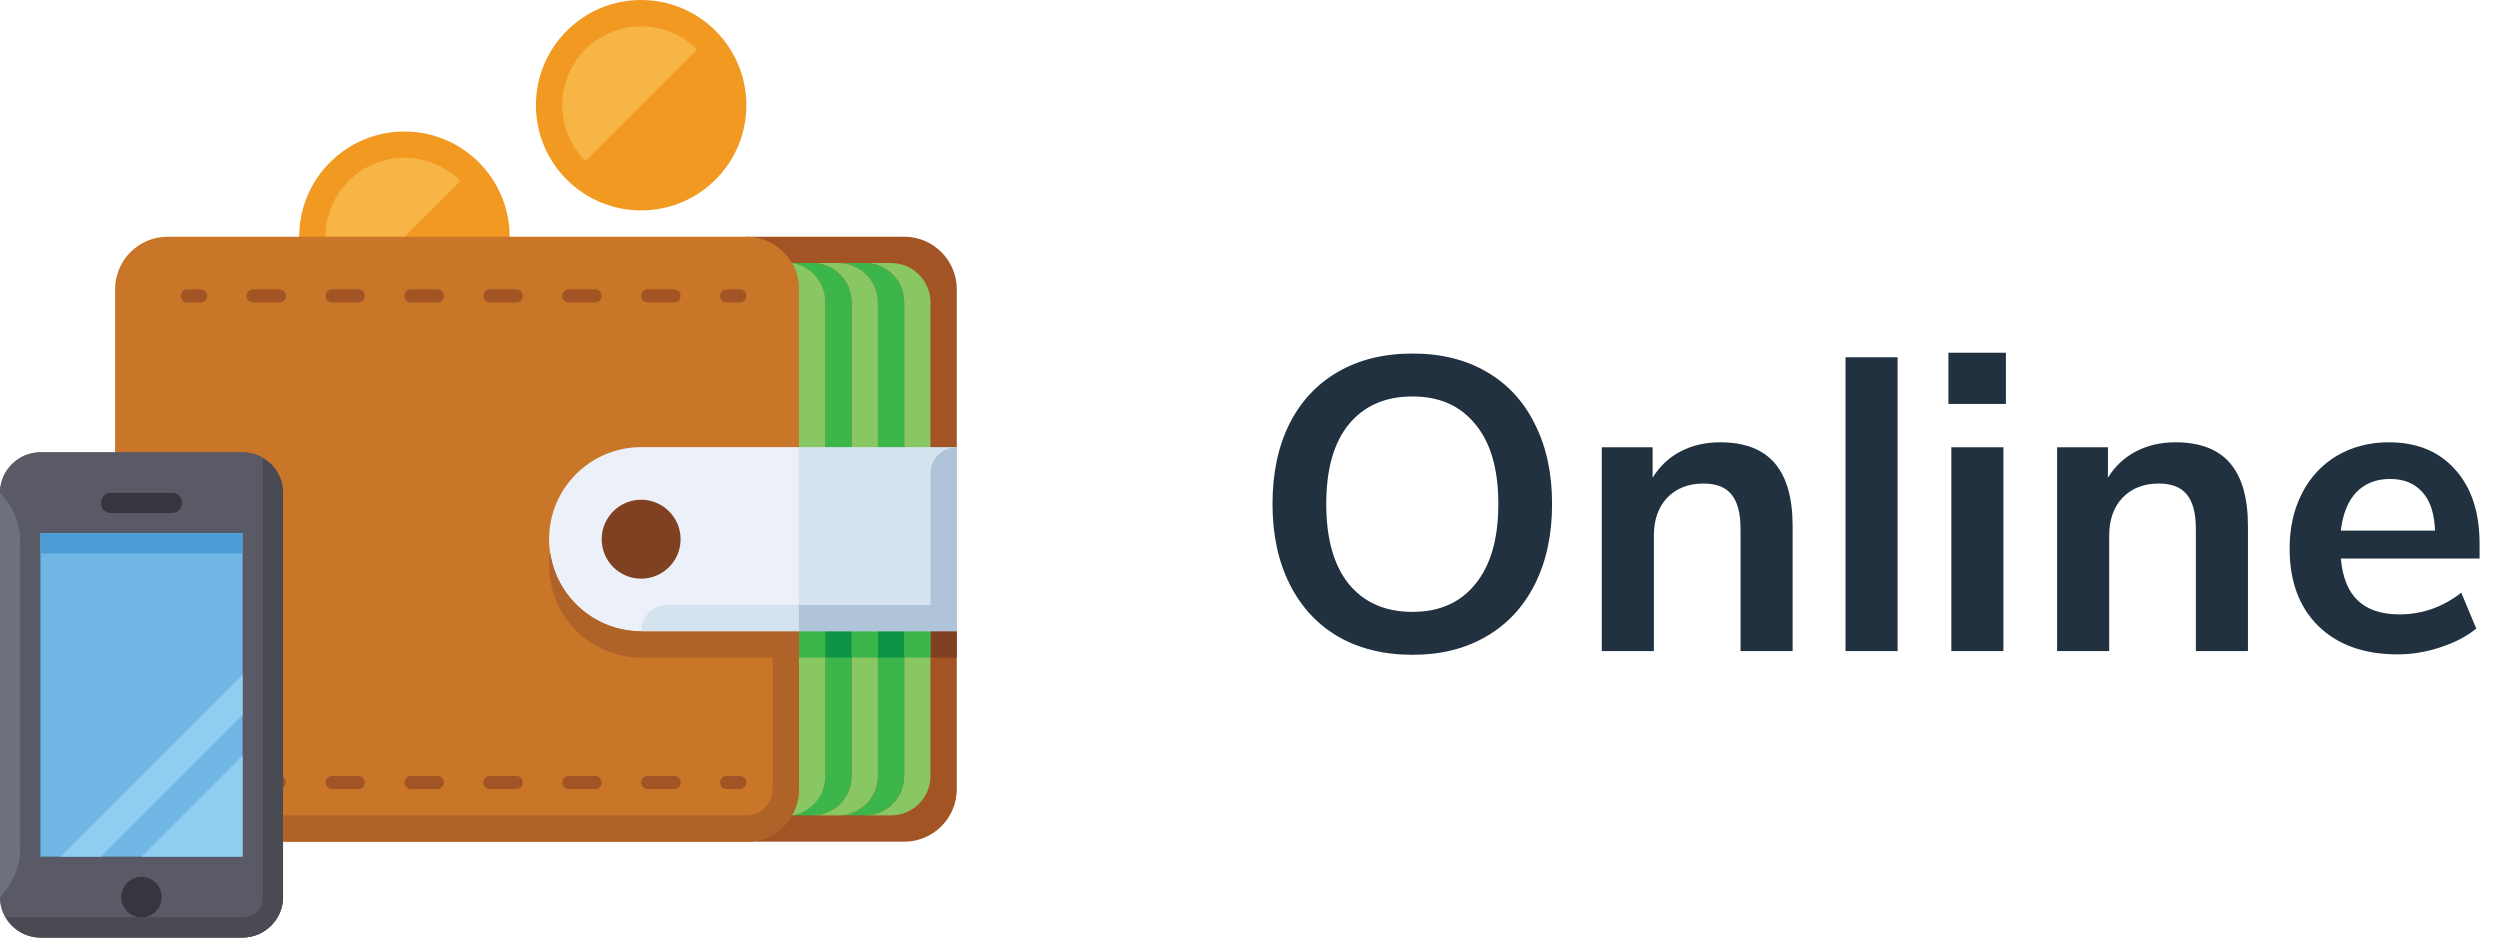 <svg width="96" height="36" viewBox="0 0 96 36" fill="none" xmlns="http://www.w3.org/2000/svg">
<path d="M54.24 25.144C53.141 25.144 52.187 24.909 51.376 24.44C50.576 23.971 49.957 23.299 49.52 22.424C49.083 21.549 48.864 20.525 48.864 19.352C48.864 18.179 49.077 17.16 49.504 16.296C49.941 15.421 50.565 14.749 51.376 14.28C52.187 13.811 53.141 13.576 54.24 13.576C55.339 13.576 56.288 13.811 57.088 14.28C57.899 14.749 58.517 15.421 58.944 16.296C59.381 17.16 59.6 18.179 59.6 19.352C59.6 20.525 59.381 21.549 58.944 22.424C58.507 23.299 57.883 23.971 57.072 24.44C56.272 24.909 55.328 25.144 54.24 25.144ZM54.24 23.496C55.275 23.496 56.08 23.139 56.656 22.424C57.243 21.709 57.536 20.685 57.536 19.352C57.536 18.019 57.243 17 56.656 16.296C56.08 15.581 55.275 15.224 54.24 15.224C53.195 15.224 52.379 15.581 51.792 16.296C51.216 17 50.928 18.019 50.928 19.352C50.928 20.685 51.216 21.709 51.792 22.424C52.379 23.139 53.195 23.496 54.24 23.496ZM66.053 16.984C66.991 16.984 67.69 17.251 68.149 17.784C68.607 18.317 68.837 19.123 68.837 20.2V25H66.837V20.312C66.837 19.704 66.719 19.261 66.485 18.984C66.261 18.707 65.903 18.568 65.413 18.568C64.837 18.568 64.373 18.749 64.021 19.112C63.679 19.475 63.509 19.96 63.509 20.568V25H61.509V17.176H63.461V18.344C63.727 17.907 64.085 17.571 64.533 17.336C64.981 17.101 65.487 16.984 66.053 16.984ZM70.868 25V13.72H72.868V25H70.868ZM74.931 25V17.176H76.931V25H74.931ZM74.819 13.544H77.027V15.512H74.819V13.544ZM83.537 16.984C84.476 16.984 85.174 17.251 85.633 17.784C86.092 18.317 86.321 19.123 86.321 20.2V25H84.321V20.312C84.321 19.704 84.204 19.261 83.969 18.984C83.745 18.707 83.388 18.568 82.897 18.568C82.321 18.568 81.857 18.749 81.505 19.112C81.164 19.475 80.993 19.96 80.993 20.568V25H78.993V17.176H80.945V18.344C81.212 17.907 81.569 17.571 82.017 17.336C82.465 17.101 82.972 16.984 83.537 16.984ZM95.216 21.448H89.888C89.953 22.173 90.171 22.712 90.544 23.064C90.918 23.416 91.451 23.592 92.144 23.592C93.008 23.592 93.798 23.315 94.513 22.76L95.088 24.136C94.726 24.435 94.267 24.675 93.713 24.856C93.168 25.037 92.619 25.128 92.064 25.128C90.784 25.128 89.771 24.765 89.025 24.04C88.288 23.315 87.921 22.323 87.921 21.064C87.921 20.264 88.081 19.555 88.4 18.936C88.721 18.317 89.168 17.837 89.745 17.496C90.331 17.155 90.993 16.984 91.728 16.984C92.806 16.984 93.654 17.331 94.272 18.024C94.902 18.717 95.216 19.672 95.216 20.888V21.448ZM91.776 18.392C91.243 18.392 90.811 18.563 90.481 18.904C90.16 19.245 89.963 19.736 89.888 20.376H93.504C93.483 19.725 93.323 19.235 93.025 18.904C92.726 18.563 92.31 18.392 91.776 18.392Z" fill="#21313F"/>
<path d="M34.721 9.09H28.66V32.321H34.721C35.836 32.321 36.741 31.416 36.741 30.301V11.11C36.741 9.994 35.836 9.09 34.721 9.09Z" fill="#A35425"/>
<path d="M15.53 13.131C17.761 13.131 19.57 11.322 19.57 9.09C19.57 6.859 17.761 5.05 15.53 5.05C13.298 5.05 11.489 6.859 11.489 9.09C11.489 11.322 13.298 13.131 15.53 13.131Z" fill="#F19920"/>
<path d="M17.671 11.231C18.855 10.048 18.856 8.13 17.673 6.946C17.672 6.945 17.672 6.944 17.671 6.943L13.383 11.231C14.566 12.415 16.484 12.416 17.668 11.233C17.669 11.232 17.67 11.232 17.671 11.231Z" fill="#F19920"/>
<path d="M13.388 6.949C12.204 8.132 12.203 10.05 13.386 11.234C13.387 11.235 13.387 11.235 13.388 11.236L17.676 6.949C16.493 5.765 14.575 5.763 13.391 6.946C13.39 6.947 13.389 6.948 13.388 6.949Z" fill="#F6B545"/>
<path d="M24.62 8.08C26.851 8.08 28.66 6.272 28.66 4.04C28.66 1.809 26.851 0 24.62 0C22.389 0 20.58 1.809 20.58 4.04C20.58 6.272 22.389 8.08 24.62 8.08Z" fill="#F19920"/>
<path d="M34.215 10.1H33.205C34.042 10.1 34.72 10.778 34.72 11.615V29.796C34.72 30.633 34.042 31.311 33.205 31.311H34.215C35.052 31.311 35.73 30.633 35.73 29.796V11.615C35.73 10.778 35.052 10.1 34.215 10.1Z" fill="#89C763"/>
<path d="M33.205 10.1H32.195C33.032 10.1 33.71 10.778 33.71 11.615V29.796C33.71 30.633 33.032 31.311 32.195 31.311H33.205C34.042 31.311 34.72 30.633 34.72 29.796V11.615C34.72 10.778 34.042 10.1 33.205 10.1Z" fill="#3CB54A"/>
<path d="M32.195 10.1H31.185C32.022 10.1 32.7 10.778 32.7 11.615V29.796C32.7 30.633 32.022 31.311 31.185 31.311H32.195C33.032 31.311 33.71 30.633 33.71 29.796V11.615C33.71 10.778 33.032 10.1 32.195 10.1Z" fill="#89C763"/>
<path d="M31.185 10.1H30.175C31.012 10.1 31.69 10.778 31.69 11.615V29.796C31.69 30.633 31.012 31.311 30.175 31.311H31.185C32.022 31.311 32.7 30.633 32.7 29.796V11.615C32.7 10.778 32.022 10.1 31.185 10.1Z" fill="#3CB54A"/>
<path d="M6.439 9.09H28.66C29.776 9.09 30.68 9.994 30.68 11.11V30.301C30.68 31.416 29.776 32.321 28.66 32.321H6.439C5.323 32.321 4.419 31.416 4.419 30.301V11.11C4.419 9.994 5.323 9.09 6.439 9.09Z" fill="#C97629"/>
<path d="M30.413 10.1C30.59 10.407 30.683 10.756 30.68 11.11V30.301C30.683 30.656 30.59 31.004 30.413 31.311C31.155 31.194 31.699 30.548 31.69 29.796V11.615C31.699 10.863 31.155 10.218 30.413 10.1Z" fill="#89C763"/>
<path d="M36.74 17.17H30.68V24.241H36.74V17.17Z" fill="#D5E3EF"/>
<path d="M24.62 17.17C22.668 17.17 21.085 18.753 21.085 20.706C21.085 22.658 22.668 24.241 24.62 24.241H30.68V17.17H24.62Z" fill="#ECF0F9"/>
<path d="M24.62 22.221C25.457 22.221 26.135 21.542 26.135 20.706C26.135 19.869 25.457 19.19 24.62 19.19C23.783 19.19 23.105 19.869 23.105 20.706C23.105 21.542 23.783 22.221 24.62 22.221Z" fill="#7F4122"/>
<path d="M36.741 24.241H35.731V25.251H36.741V24.241Z" fill="#7F4122"/>
<path d="M35.73 24.241H34.72V25.251H35.73V24.241Z" fill="#3CB54A"/>
<path d="M33.71 24.241H32.7V25.251H33.71V24.241Z" fill="#3CB54A"/>
<path d="M31.69 24.241H30.68V25.251H31.69V24.241Z" fill="#3CB54A"/>
<path d="M34.72 24.241H33.71V25.251H34.72V24.241Z" fill="#0E9347"/>
<path d="M32.7 24.241H31.69V25.251H32.7V24.241Z" fill="#0E9347"/>
<path d="M24.62 24.241C22.864 24.239 21.376 22.948 21.125 21.21C20.846 23.143 22.187 24.936 24.119 25.214C24.285 25.238 24.452 25.25 24.62 25.251H29.67V30.301C29.67 30.859 29.218 31.311 28.66 31.311H7.449C6.891 31.311 6.439 31.763 6.439 32.321H28.66C29.776 32.321 30.68 31.416 30.68 30.301V24.241H24.62Z" fill="#B06328"/>
<path d="M25.63 23.23H30.68V24.241H24.62C24.62 23.683 25.072 23.23 25.63 23.23Z" fill="#D5E3EF"/>
<path d="M35.73 18.18V23.231H30.68V24.241H36.74V17.17C36.182 17.17 35.73 17.622 35.73 18.18Z" fill="#B0C4D9"/>
<path d="M7.702 11.615H7.197C7.057 11.615 6.944 11.502 6.944 11.362C6.944 11.223 7.057 11.11 7.197 11.11H7.702C7.841 11.11 7.954 11.223 7.954 11.362C7.954 11.502 7.841 11.615 7.702 11.615Z" fill="#A35425"/>
<path d="M25.883 11.615H24.872C24.733 11.615 24.62 11.502 24.62 11.362C24.62 11.223 24.733 11.11 24.872 11.11H25.883C26.022 11.11 26.135 11.223 26.135 11.362C26.135 11.502 26.022 11.615 25.883 11.615ZM22.852 11.615H21.842C21.703 11.615 21.59 11.502 21.59 11.362C21.59 11.223 21.703 11.11 21.842 11.11H22.852C22.992 11.11 23.105 11.223 23.105 11.362C23.105 11.502 22.992 11.615 22.852 11.615ZM19.822 11.615H18.812C18.673 11.615 18.56 11.502 18.56 11.362C18.56 11.223 18.673 11.11 18.812 11.11H19.822C19.962 11.11 20.075 11.223 20.075 11.362C20.075 11.502 19.962 11.615 19.822 11.615ZM16.792 11.615H15.782C15.643 11.615 15.53 11.502 15.53 11.362C15.53 11.223 15.643 11.11 15.782 11.11H16.792C16.931 11.11 17.045 11.223 17.045 11.362C17.045 11.502 16.931 11.615 16.792 11.615ZM13.762 11.615H12.752C12.613 11.615 12.499 11.502 12.499 11.362C12.499 11.223 12.613 11.11 12.752 11.11H13.762C13.901 11.11 14.014 11.223 14.014 11.362C14.014 11.502 13.901 11.615 13.762 11.615ZM10.732 11.615H9.722C9.582 11.615 9.469 11.502 9.469 11.362C9.469 11.223 9.582 11.11 9.722 11.11H10.732C10.871 11.11 10.984 11.223 10.984 11.362C10.984 11.502 10.871 11.615 10.732 11.615Z" fill="#A35425"/>
<path d="M28.408 11.615H27.903C27.763 11.615 27.65 11.502 27.65 11.362C27.65 11.223 27.763 11.11 27.903 11.11H28.408C28.547 11.11 28.66 11.223 28.66 11.362C28.66 11.502 28.547 11.615 28.408 11.615Z" fill="#A35425"/>
<path d="M7.702 30.301H7.197C7.057 30.301 6.944 30.188 6.944 30.048C6.944 29.909 7.057 29.796 7.197 29.796H7.702C7.841 29.796 7.954 29.909 7.954 30.048C7.954 30.188 7.841 30.301 7.702 30.301Z" fill="#A35425"/>
<path d="M25.883 30.301H24.872C24.733 30.301 24.62 30.188 24.62 30.048C24.62 29.909 24.733 29.796 24.872 29.796H25.883C26.022 29.796 26.135 29.909 26.135 30.048C26.135 30.188 26.022 30.301 25.883 30.301ZM22.852 30.301H21.842C21.703 30.301 21.59 30.188 21.59 30.048C21.59 29.909 21.703 29.796 21.842 29.796H22.852C22.992 29.796 23.105 29.909 23.105 30.048C23.105 30.188 22.992 30.301 22.852 30.301ZM19.822 30.301H18.812C18.673 30.301 18.56 30.188 18.56 30.048C18.56 29.909 18.673 29.796 18.812 29.796H19.822C19.962 29.796 20.075 29.909 20.075 30.048C20.075 30.188 19.962 30.301 19.822 30.301ZM16.792 30.301H15.782C15.643 30.301 15.53 30.188 15.53 30.048C15.53 29.909 15.643 29.796 15.782 29.796H16.792C16.931 29.796 17.045 29.909 17.045 30.048C17.045 30.188 16.931 30.301 16.792 30.301ZM13.762 30.301H12.752C12.613 30.301 12.499 30.188 12.499 30.048C12.499 29.909 12.613 29.796 12.752 29.796H13.762C13.901 29.796 14.014 29.909 14.014 30.048C14.014 30.188 13.901 30.301 13.762 30.301ZM10.732 30.301H9.722C9.582 30.301 9.469 30.188 9.469 30.048C9.469 29.909 9.582 29.796 9.722 29.796H10.732C10.871 29.796 10.984 29.909 10.984 30.048C10.984 30.188 10.871 30.301 10.732 30.301Z" fill="#A35425"/>
<path d="M28.408 30.301H27.903C27.763 30.301 27.65 30.188 27.65 30.048C27.65 29.909 27.763 29.796 27.903 29.796H28.408C28.547 29.796 28.66 29.909 28.66 30.048C28.66 30.188 28.547 30.301 28.408 30.301Z" fill="#A35425"/>
<path d="M26.761 6.181C27.945 4.998 27.947 3.08 26.764 1.896C26.763 1.895 26.762 1.895 26.761 1.894L22.474 6.181C23.656 7.365 25.575 7.367 26.759 6.184C26.76 6.183 26.76 6.182 26.761 6.181Z" fill="#F19920"/>
<path d="M22.479 1.898C21.295 3.081 21.293 5 22.476 6.184C22.477 6.185 22.478 6.185 22.479 6.186L26.766 1.898C25.584 0.715 23.665 0.713 22.481 1.896C22.48 1.897 22.48 1.897 22.479 1.898Z" fill="#F6B545"/>
<path d="M9.315 36H1.553C0.699 36 0 35.301 0 34.448V18.923C0 18.069 0.699 17.37 1.553 17.37H9.315C10.169 17.37 10.868 18.069 10.868 18.923V34.448C10.867 35.301 10.169 36 9.315 36Z" fill="#595A66"/>
<path d="M9.315 36H1.553C0.699 36 0 35.301 0 34.448V18.923C0 18.069 0.699 17.37 1.553 17.37H9.315C10.169 17.37 10.868 18.069 10.868 18.923V34.448C10.867 35.301 10.169 36 9.315 36Z" fill="#595A66"/>
<path d="M10.091 17.603V34.448C10.091 34.913 9.781 35.224 9.315 35.224H0.233C0.466 35.69 1.009 36 1.553 36H9.315C10.169 36 10.868 35.301 10.868 34.448V18.923C10.867 18.379 10.557 17.836 10.091 17.603Z" fill="#494A52"/>
<path d="M9.315 20.475H1.552V32.895H9.315V20.475Z" fill="#70B7E5"/>
<path d="M5.434 35.224C5.862 35.224 6.21 34.876 6.21 34.448C6.21 34.019 5.862 33.671 5.434 33.671C5.005 33.671 4.657 34.019 4.657 34.448C4.657 34.876 5.005 35.224 5.434 35.224Z" fill="#35363E"/>
<path d="M6.598 19.699H4.269C4.036 19.699 3.881 19.544 3.881 19.311C3.881 19.078 4.036 18.923 4.269 18.923H6.598C6.831 18.923 6.986 19.078 6.986 19.311C6.986 19.544 6.831 19.699 6.598 19.699Z" fill="#35363E"/>
<path d="M9.315 32.895H5.434L9.315 29.014V32.895Z" fill="#90CEF1"/>
<path d="M3.881 32.895L9.315 27.461V25.909L2.329 32.895H3.881Z" fill="#90CEF1"/>
<path d="M9.315 20.475H1.552V21.251H9.315V20.475Z" fill="#4C9CD6"/>
<path d="M0.776 32.585C0.776 33.283 0.466 33.982 0 34.448V18.923C0.466 19.389 0.776 20.087 0.776 20.786V32.585Z" fill="#6F707E"/>
</svg>
